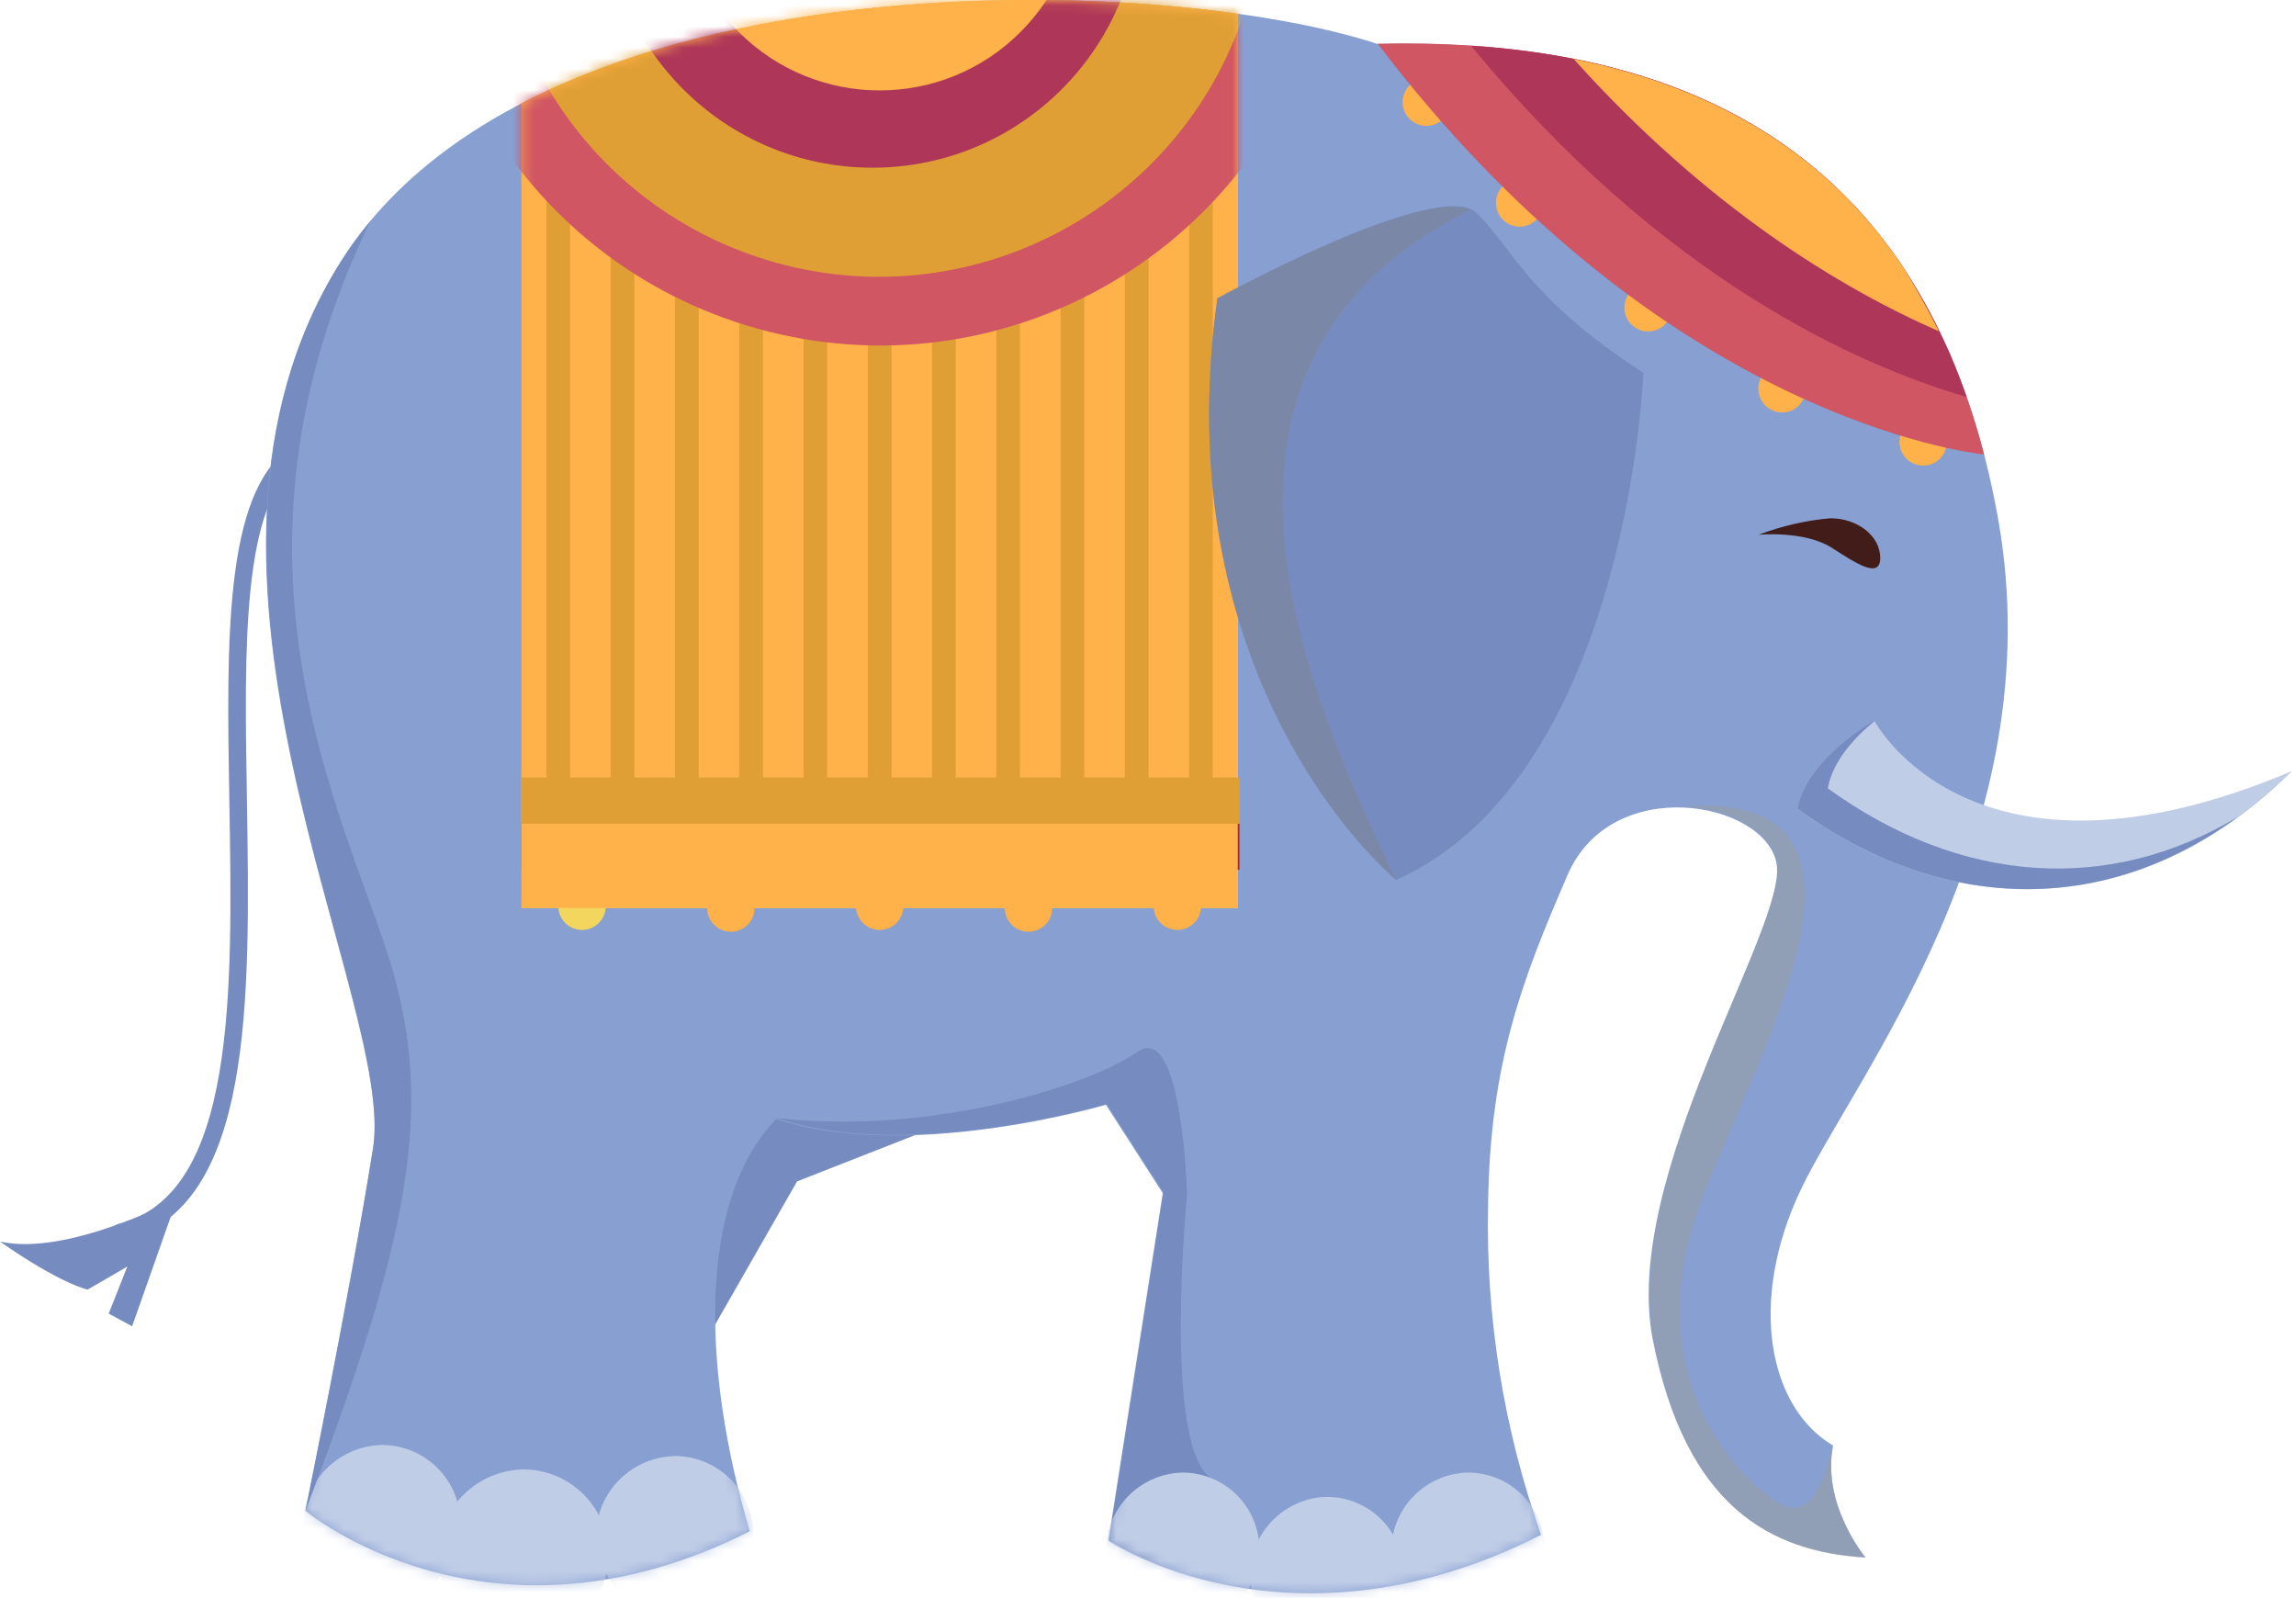 <svg width="217" height="151" viewBox="0 0 217 151" fill="none" xmlns="http://www.w3.org/2000/svg">
<path fill-rule="evenodd" clip-rule="evenodd" d="M86.597 107.238L75.331 111.659L64.749 130.16L54.786 113.325L70.698 97.497L86.597 107.238Z" fill="#768BBF"/>
<path d="M11.359 117.288C11.421 117.301 11.485 117.301 11.547 117.288C23.995 114.238 23.633 94.528 23.337 75.476C23.095 61.114 22.854 47.557 28.292 43.728C28.399 43.674 28.492 43.597 28.567 43.503C28.642 43.41 28.695 43.301 28.724 43.184C28.752 43.068 28.756 42.947 28.733 42.829C28.711 42.712 28.663 42.6 28.594 42.503C28.525 42.405 28.435 42.323 28.332 42.263C28.228 42.203 28.113 42.167 27.994 42.156C27.874 42.144 27.754 42.159 27.641 42.198C27.528 42.238 27.425 42.301 27.339 42.384C21.189 46.711 21.417 60.711 21.672 75.517C21.994 93.924 22.316 112.949 11.158 115.689C10.963 115.74 10.792 115.86 10.679 116.027C10.565 116.194 10.517 116.397 10.541 116.597C10.566 116.798 10.662 116.982 10.813 117.117C10.963 117.251 11.157 117.327 11.359 117.329V117.288Z" fill="#768BBF"/>
<path fill-rule="evenodd" clip-rule="evenodd" d="M176.309 147.196C176.309 147.196 172.146 142.185 173.247 136.622C167.137 133.008 165.19 122.985 170.199 112.438C175.207 101.891 194.114 78.473 188.837 48.981C183.56 19.49 165.069 3.3 130.21 4.16C109.826 -2.558 50.582 -4.466 32.186 24.757C13.789 53.979 37.477 94.622 35.247 108.542C33.018 122.461 28.856 142.776 28.856 142.776C28.856 142.776 46.097 157.246 70.859 144.724C66.4 129.69 65.85 113.553 73.356 105.761C85.885 109.926 104.523 104.417 104.523 104.417L109.894 112.774L104.751 145.611C104.751 145.611 121.831 157.166 145.652 145.06C142.107 135.055 140.41 124.488 140.644 113.876C140.805 100.346 143.974 92.379 148.15 82.705C152.326 73.031 166.788 75.745 167.903 81.59C169.017 87.434 153.132 111.148 156.22 126.68C159.309 142.212 167.137 146.645 176.309 147.196Z" fill="#87A0D1"/>
<path fill-rule="evenodd" clip-rule="evenodd" d="M166.212 50.54C166.212 50.54 170.563 50.123 173.154 51.789C175.356 53.2 177.706 54.785 177.706 52.73C177.706 50.674 175.584 48.981 172.979 48.981C170.663 49.189 168.386 49.713 166.212 50.54Z" fill="#421C18"/>
<path fill-rule="evenodd" clip-rule="evenodd" d="M177.129 68.087C177.129 68.087 186.313 85.714 216.634 72.87C203.004 86.467 185.333 87.649 169.891 76.444C170.737 71.714 177.129 68.087 177.129 68.087Z" fill="#C0CDE7"/>
<path fill-rule="evenodd" clip-rule="evenodd" d="M177.128 68.087C177.125 68.118 177.125 68.149 177.128 68.181C175.302 69.685 173.207 71.929 172.751 74.509C185.32 83.605 199.365 84.532 211.504 77.196C198.734 86.601 183.426 86.265 169.877 76.43C170.737 71.714 177.128 68.087 177.128 68.087Z" fill="#768BBF"/>
<path fill-rule="evenodd" clip-rule="evenodd" d="M107.463 99.432C111.76 96.396 112.19 112.868 112.19 112.868C112.19 112.868 109.84 137.052 114.54 139.74C114.54 139.74 112.311 143.287 109.437 147.801C107.826 147.194 106.279 146.429 104.818 145.517L109.961 112.693L104.59 104.336C104.59 104.336 85.952 109.899 73.424 105.68C88.396 107.319 103.167 102.482 107.463 99.432Z" fill="#768BBF"/>
<g style="mix-blend-mode:multiply" opacity="0.5">
<path fill-rule="evenodd" clip-rule="evenodd" d="M167.971 81.509C167.393 78.486 163.217 76.282 158.746 76.215C181.922 74.321 164.614 101.931 160.263 114.964C155.913 127.996 161.848 136.81 166.212 140.68C170.576 144.549 171.811 141.781 173.248 136.649C172.147 142.211 176.31 147.223 176.31 147.223C167.138 146.672 159.35 142.211 156.289 126.626C153.227 111.04 169.085 87.353 167.971 81.509Z" fill="#9A9D99"/>
</g>
<mask id="mask0_43_2138" style="mask-type:luminance" maskUnits="userSpaceOnUse" x="25" y="0" width="165" height="151">
<path d="M176.309 147.196C176.309 147.196 172.146 142.185 173.247 136.622C167.137 133.008 165.19 122.985 170.199 112.438C175.207 101.891 194.114 78.473 188.837 48.981C183.56 19.49 165.069 3.3 130.21 4.16C109.826 -2.558 50.582 -4.466 32.186 24.757C13.789 53.979 37.477 94.622 35.247 108.542C33.018 122.461 28.856 142.776 28.856 142.776C28.856 142.776 46.097 157.246 70.859 144.724C66.4 129.69 65.85 113.553 73.356 105.761C85.885 109.926 104.523 104.417 104.523 104.417L109.894 112.774L104.751 145.611C104.751 145.611 121.831 157.166 145.652 145.06C142.107 135.055 140.41 124.488 140.644 113.876C140.805 100.346 143.974 92.379 148.15 82.705C152.326 73.031 166.788 75.745 167.903 81.59C169.017 87.434 153.132 111.148 156.22 126.68C159.309 142.212 167.137 146.645 176.309 147.196Z" fill="white"/>
</mask>
<g mask="url(#mask0_43_2138)">
<path fill-rule="evenodd" clip-rule="evenodd" d="M131.486 146.766C131.549 148.189 132.028 149.561 132.864 150.713C133.7 151.865 134.855 152.747 136.186 153.248C137.518 153.749 138.968 153.847 140.355 153.532C141.742 153.216 143.006 152.499 143.99 151.471C144.974 150.443 145.635 149.148 145.89 147.748C146.145 146.347 145.984 144.902 145.426 143.593C144.868 142.283 143.938 141.167 142.751 140.381C141.564 139.596 140.173 139.177 138.75 139.175C137.775 139.196 136.814 139.409 135.921 139.802C135.028 140.195 134.221 140.76 133.546 141.465C132.872 142.17 132.342 143.001 131.989 143.911C131.635 144.82 131.465 145.791 131.486 146.766Z" fill="#C0CDE7"/>
<path fill-rule="evenodd" clip-rule="evenodd" d="M118.152 149.064C118.215 150.486 118.694 151.858 119.53 153.011C120.365 154.163 121.521 155.044 122.853 155.545C124.184 156.046 125.634 156.145 127.021 155.829C128.408 155.513 129.672 154.797 130.656 153.768C131.64 152.74 132.301 151.446 132.556 150.045C132.811 148.645 132.65 147.2 132.092 145.89C131.534 144.581 130.604 143.464 129.417 142.679C128.23 141.893 126.839 141.474 125.416 141.473C124.441 141.494 123.48 141.707 122.587 142.1C121.694 142.492 120.887 143.057 120.212 143.762C119.538 144.467 119.008 145.298 118.655 146.208C118.301 147.118 118.13 148.088 118.152 149.064Z" fill="#C0CDE7"/>
<path fill-rule="evenodd" clip-rule="evenodd" d="M104.509 146.766C104.572 148.189 105.051 149.561 105.887 150.713C106.723 151.865 107.878 152.747 109.21 153.248C110.541 153.749 111.991 153.847 113.378 153.532C114.766 153.216 116.03 152.499 117.014 151.471C117.998 150.443 118.658 149.148 118.914 147.748C119.169 146.347 119.007 144.902 118.449 143.593C117.891 142.283 116.961 141.167 115.774 140.381C114.588 139.596 113.196 139.177 111.774 139.175C110.798 139.196 109.837 139.409 108.944 139.802C108.051 140.195 107.244 140.76 106.57 141.465C105.895 142.17 105.366 143.001 105.012 143.911C104.659 144.82 104.488 145.791 104.509 146.766Z" fill="#C0CDE7"/>
<path fill-rule="evenodd" clip-rule="evenodd" d="M56.316 145.127C56.328 146.587 56.767 148.011 57.58 149.223C58.393 150.435 59.544 151.382 60.889 151.946C62.235 152.509 63.716 152.666 65.15 152.395C66.583 152.125 67.906 151.439 68.954 150.423C70.001 149.408 70.728 148.107 71.044 146.682C71.36 145.256 71.25 143.77 70.73 142.406C70.209 141.043 69.3 139.862 68.115 139.011C66.93 138.159 65.521 137.675 64.064 137.617C63.062 137.599 62.066 137.779 61.134 138.147C60.202 138.516 59.351 139.064 58.631 139.762C57.911 140.46 57.336 141.293 56.939 142.214C56.542 143.134 56.33 144.125 56.316 145.127Z" fill="#C0CDE7"/>
<path fill-rule="evenodd" clip-rule="evenodd" d="M41.398 146.941C41.399 148.523 41.866 150.07 42.739 151.389C43.612 152.708 44.854 153.741 46.31 154.358C47.766 154.976 49.371 155.151 50.926 154.862C52.481 154.573 53.916 153.833 55.053 152.734C56.19 151.634 56.979 150.224 57.321 148.68C57.663 147.135 57.543 145.524 56.976 144.047C56.41 142.57 55.421 141.292 54.134 140.373C52.846 139.455 51.317 138.935 49.737 138.88C47.563 138.844 45.464 139.673 43.901 141.184C42.337 142.696 41.437 144.766 41.398 146.941Z" fill="#C0CDE7"/>
<path fill-rule="evenodd" clip-rule="evenodd" d="M28.627 144.079C28.639 145.539 29.079 146.963 29.892 148.175C30.704 149.387 31.855 150.334 33.201 150.898C34.546 151.462 36.028 151.618 37.461 151.347C38.895 151.077 40.218 150.391 41.265 149.375C42.313 148.36 43.04 147.059 43.356 145.633C43.671 144.208 43.562 142.722 43.041 141.358C42.521 139.995 41.612 138.814 40.427 137.963C39.242 137.111 37.833 136.627 36.375 136.569C35.374 136.553 34.379 136.734 33.447 137.103C32.516 137.472 31.666 138.021 30.947 138.718C30.227 139.416 29.652 140.248 29.254 141.168C28.856 142.088 28.643 143.077 28.627 144.079Z" fill="#C0CDE7"/>
</g>
<path fill-rule="evenodd" clip-rule="evenodd" d="M16.731 113.311C16.731 113.311 6.352 118.78 0 117.342C5.747 121.373 8.286 121.883 8.286 121.883L12.032 119.707L10.273 124.154L12.488 125.35L16.731 113.311Z" fill="#768BBF"/>
<path fill-rule="evenodd" clip-rule="evenodd" d="M179.519 41.766C179.519 42.21 179.65 42.644 179.897 43.013C180.143 43.382 180.493 43.669 180.903 43.839C181.313 44.009 181.764 44.053 182.199 43.967C182.634 43.88 183.033 43.667 183.347 43.353C183.661 43.039 183.874 42.639 183.961 42.204C184.047 41.769 184.003 41.318 183.833 40.908C183.664 40.498 183.376 40.147 183.007 39.901C182.638 39.654 182.205 39.523 181.761 39.523C181.466 39.521 181.174 39.578 180.901 39.69C180.628 39.802 180.38 39.967 180.172 40.176C179.963 40.385 179.798 40.633 179.686 40.906C179.574 41.178 179.517 41.471 179.519 41.766Z" fill="#FFB14A"/>
<path fill-rule="evenodd" clip-rule="evenodd" d="M166.184 36.741C166.184 37.185 166.316 37.619 166.562 37.988C166.808 38.357 167.159 38.644 167.568 38.814C167.978 38.984 168.429 39.028 168.864 38.942C169.299 38.855 169.699 38.641 170.012 38.328C170.326 38.014 170.539 37.614 170.626 37.179C170.712 36.743 170.668 36.292 170.498 35.882C170.329 35.472 170.041 35.122 169.672 34.875C169.304 34.629 168.87 34.497 168.427 34.497C168.132 34.495 167.839 34.552 167.567 34.664C167.294 34.777 167.046 34.942 166.837 35.151C166.628 35.359 166.463 35.607 166.351 35.88C166.239 36.153 166.182 36.446 166.184 36.741Z" fill="#FFB14A"/>
<path fill-rule="evenodd" clip-rule="evenodd" d="M153.522 29.07C153.519 29.515 153.649 29.95 153.894 30.321C154.14 30.692 154.49 30.982 154.9 31.153C155.31 31.325 155.762 31.37 156.199 31.284C156.635 31.198 157.036 30.984 157.35 30.67C157.664 30.355 157.878 29.954 157.964 29.517C158.05 29.081 158.005 28.629 157.834 28.218C157.662 27.808 157.373 27.457 157.002 27.212C156.631 26.966 156.196 26.837 155.751 26.839C155.16 26.839 154.593 27.074 154.175 27.492C153.757 27.911 153.522 28.478 153.522 29.07Z" fill="#FFB14A"/>
<path fill-rule="evenodd" clip-rule="evenodd" d="M141.383 19.181C141.383 19.625 141.515 20.058 141.761 20.427C142.008 20.796 142.358 21.084 142.768 21.254C143.177 21.424 143.628 21.468 144.063 21.381C144.498 21.295 144.898 21.081 145.211 20.767C145.525 20.454 145.739 20.054 145.825 19.619C145.912 19.183 145.867 18.732 145.698 18.322C145.528 17.912 145.24 17.562 144.872 17.315C144.503 17.069 144.069 16.937 143.626 16.937C143.331 16.935 143.038 16.992 142.765 17.104C142.493 17.216 142.245 17.382 142.036 17.59C141.828 17.799 141.663 18.047 141.55 18.32C141.438 18.593 141.381 18.886 141.383 19.181Z" fill="#FFB14A"/>
<path fill-rule="evenodd" clip-rule="evenodd" d="M132.56 9.642C132.557 10.086 132.687 10.521 132.931 10.892C133.176 11.262 133.526 11.552 133.935 11.724C134.345 11.896 134.796 11.942 135.232 11.857C135.668 11.772 136.069 11.56 136.384 11.246C136.698 10.933 136.913 10.533 137.001 10.098C137.088 9.662 137.045 9.21 136.876 8.8C136.706 8.389 136.419 8.038 136.05 7.79C135.681 7.543 135.247 7.411 134.803 7.411C134.21 7.411 133.642 7.646 133.222 8.064C132.801 8.482 132.564 9.049 132.56 9.642Z" fill="#FFB14A"/>
<path fill-rule="evenodd" clip-rule="evenodd" d="M179.8 25.146C181.448 27.801 182.937 30.551 184.258 33.383C185.594 36.486 186.686 39.688 187.521 42.962C183.493 42.465 155.845 37.857 130.211 4.133C154.086 3.569 170.307 10.958 179.8 25.146Z" fill="#D05663"/>
<path fill-rule="evenodd" clip-rule="evenodd" d="M139.033 4.321C163.794 5.96 178.914 17.595 185.87 37.52C175.678 34.551 157.147 26.382 139.033 4.321Z" fill="#AE3658"/>
<path fill-rule="evenodd" clip-rule="evenodd" d="M179.8 25.147C181.143 27.27 182.271 29.352 183.251 31.314C173.851 27.189 161.31 19.571 148.741 5.584C162.733 8.352 172.992 15.003 179.8 25.147Z" fill="#FFB14A"/>
<path fill-rule="evenodd" clip-rule="evenodd" d="M49.294 9.762C69.167 -0.57 97.85 -1.362 116.984 1.298V85.822H49.294V9.762Z" fill="#F3D65E"/>
<path d="M49.294 77.841H117.146V82.208H49.294V77.841Z" fill="#A82A2A"/>
<path fill-rule="evenodd" clip-rule="evenodd" d="M109.035 85.822C109.078 86.385 109.333 86.911 109.747 87.295C110.162 87.679 110.705 87.892 111.27 87.892C111.835 87.892 112.379 87.679 112.793 87.295C113.208 86.911 113.462 86.385 113.506 85.822C113.53 85.513 113.49 85.203 113.388 84.911C113.287 84.619 113.126 84.351 112.916 84.124C112.706 83.897 112.452 83.716 112.168 83.592C111.885 83.468 111.579 83.404 111.27 83.404C110.961 83.404 110.655 83.468 110.372 83.592C110.089 83.716 109.834 83.897 109.624 84.124C109.415 84.351 109.254 84.619 109.152 84.911C109.051 85.203 109.011 85.513 109.035 85.822Z" fill="#FFB14A"/>
<path fill-rule="evenodd" clip-rule="evenodd" d="M94.962 85.822C94.962 86.266 95.094 86.7 95.34 87.069C95.587 87.438 95.937 87.725 96.347 87.895C96.756 88.065 97.207 88.109 97.642 88.023C98.077 87.936 98.477 87.722 98.79 87.409C99.104 87.095 99.318 86.695 99.404 86.26C99.491 85.825 99.446 85.373 99.276 84.963C99.107 84.553 98.819 84.203 98.451 83.956C98.082 83.71 97.648 83.578 97.205 83.578C96.91 83.576 96.618 83.633 96.345 83.745C96.072 83.858 95.824 84.023 95.615 84.231C95.407 84.44 95.241 84.688 95.129 84.961C95.017 85.234 94.96 85.527 94.962 85.822Z" fill="#FFB14A"/>
<path fill-rule="evenodd" clip-rule="evenodd" d="M80.903 85.822C80.947 86.385 81.202 86.911 81.616 87.295C82.031 87.679 82.575 87.892 83.139 87.892C83.704 87.892 84.248 87.679 84.662 87.295C85.077 86.911 85.332 86.385 85.375 85.822C85.399 85.513 85.359 85.203 85.257 84.911C85.156 84.619 84.995 84.351 84.785 84.124C84.575 83.897 84.321 83.716 84.038 83.592C83.754 83.468 83.448 83.404 83.139 83.404C82.83 83.404 82.525 83.468 82.241 83.592C81.958 83.716 81.704 83.897 81.494 84.124C81.284 84.351 81.123 84.619 81.021 84.911C80.92 85.203 80.88 85.513 80.903 85.822Z" fill="#FFB14A"/>
<path fill-rule="evenodd" clip-rule="evenodd" d="M66.831 85.822C66.831 86.266 66.962 86.7 67.209 87.069C67.455 87.438 67.805 87.725 68.215 87.895C68.625 88.065 69.076 88.109 69.51 88.023C69.945 87.936 70.345 87.722 70.659 87.409C70.972 87.095 71.186 86.695 71.272 86.26C71.359 85.825 71.314 85.373 71.145 84.963C70.975 84.553 70.688 84.203 70.319 83.956C69.95 83.71 69.517 83.578 69.073 83.578C68.778 83.576 68.486 83.633 68.213 83.745C67.94 83.858 67.692 84.023 67.484 84.231C67.275 84.44 67.11 84.688 66.998 84.961C66.886 85.234 66.829 85.527 66.831 85.822Z" fill="#FFB14A"/>
<path fill-rule="evenodd" clip-rule="evenodd" d="M52.772 85.822C52.815 86.385 53.07 86.911 53.484 87.295C53.899 87.679 54.443 87.892 55.008 87.892C55.572 87.892 56.116 87.679 56.531 87.295C56.945 86.911 57.2 86.385 57.243 85.822C57.267 85.513 57.227 85.203 57.126 84.911C57.024 84.619 56.863 84.351 56.653 84.124C56.443 83.897 56.189 83.716 55.905 83.592C55.622 83.468 55.317 83.404 55.008 83.404C54.698 83.404 54.392 83.468 54.109 83.592C53.826 83.716 53.572 83.897 53.362 84.124C53.152 84.351 52.991 84.619 52.889 84.911C52.788 85.203 52.748 85.513 52.772 85.822Z" fill="#F3D65E"/>
<path fill-rule="evenodd" clip-rule="evenodd" d="M49.294 9.762C69.167 -0.57 97.85 -1.362 116.984 1.298V85.822H49.294V9.762Z" fill="#FFB14A"/>
<mask id="mask1_43_2138" style="mask-type:luminance" maskUnits="userSpaceOnUse" x="49" y="0" width="68" height="86">
<path d="M49.294 9.762C69.167 -0.57 97.85 -1.362 116.984 1.298V85.822H49.294V9.762Z" fill="white"/>
</mask>
<g mask="url(#mask1_43_2138)">
<path fill-rule="evenodd" clip-rule="evenodd" d="M106.309 75.073C106.313 75.37 106.433 75.654 106.644 75.863C106.856 76.072 107.14 76.189 107.437 76.189C107.733 76.189 108.016 76.071 108.225 75.862C108.434 75.653 108.552 75.369 108.552 75.073V15.567C108.552 15.271 108.434 14.987 108.225 14.778C108.016 14.569 107.733 14.451 107.437 14.451C107.14 14.451 106.856 14.569 106.644 14.777C106.433 14.986 106.313 15.27 106.309 15.567V75.073Z" fill="#E09F34"/>
<path fill-rule="evenodd" clip-rule="evenodd" d="M100.24 75.073C100.24 75.369 100.357 75.653 100.566 75.862C100.775 76.071 101.059 76.189 101.354 76.189C101.651 76.189 101.936 76.072 102.147 75.863C102.359 75.654 102.479 75.37 102.482 75.073V15.567C102.479 15.27 102.359 14.986 102.147 14.777C101.936 14.569 101.651 14.451 101.354 14.451C101.059 14.451 100.775 14.569 100.566 14.778C100.357 14.987 100.24 15.271 100.24 15.567V75.073Z" fill="#E09F34"/>
<path fill-rule="evenodd" clip-rule="evenodd" d="M94.171 75.073C94.171 75.369 94.288 75.653 94.497 75.862C94.706 76.071 94.989 76.189 95.285 76.189C95.58 76.189 95.864 76.071 96.073 75.862C96.282 75.653 96.399 75.369 96.399 75.073V15.567C96.399 15.271 96.282 14.987 96.073 14.778C95.864 14.569 95.58 14.451 95.285 14.451C94.989 14.451 94.706 14.569 94.497 14.778C94.288 14.987 94.171 15.271 94.171 15.567V75.073Z" fill="#E09F34"/>
<path fill-rule="evenodd" clip-rule="evenodd" d="M88.088 75.073C88.091 75.37 88.212 75.654 88.423 75.863C88.634 76.072 88.919 76.189 89.216 76.189C89.511 76.189 89.794 76.071 90.004 75.862C90.213 75.653 90.33 75.369 90.33 75.073V15.567C90.33 15.271 90.213 14.987 90.004 14.778C89.794 14.569 89.511 14.451 89.216 14.451C88.919 14.451 88.634 14.569 88.423 14.777C88.212 14.986 88.091 15.27 88.088 15.567V75.073Z" fill="#E09F34"/>
<path fill-rule="evenodd" clip-rule="evenodd" d="M112.392 75.073C112.392 75.369 112.509 75.653 112.718 75.862C112.927 76.071 113.211 76.189 113.506 76.189C113.802 76.189 114.086 76.071 114.295 75.862C114.504 75.653 114.621 75.369 114.621 75.073V15.567C114.621 15.271 114.504 14.987 114.295 14.778C114.086 14.569 113.802 14.451 113.506 14.451C113.211 14.451 112.927 14.569 112.718 14.778C112.509 14.987 112.392 15.271 112.392 15.567V75.073Z" fill="#E09F34"/>
<path fill-rule="evenodd" clip-rule="evenodd" d="M75.949 75.073C75.949 75.369 76.066 75.653 76.275 75.862C76.484 76.071 76.768 76.189 77.063 76.189C77.359 76.189 77.642 76.071 77.852 75.862C78.061 75.653 78.178 75.369 78.178 75.073V15.567C78.178 15.271 78.061 14.987 77.852 14.778C77.642 14.569 77.359 14.451 77.063 14.451C76.768 14.451 76.484 14.569 76.275 14.778C76.066 14.987 75.949 15.271 75.949 15.567V75.073Z" fill="#E09F34"/>
<path fill-rule="evenodd" clip-rule="evenodd" d="M69.866 75.073C69.866 75.221 69.895 75.367 69.952 75.503C70.009 75.639 70.092 75.763 70.197 75.867C70.302 75.97 70.426 76.052 70.563 76.108C70.7 76.163 70.846 76.19 70.994 76.189C71.289 76.189 71.573 76.071 71.782 75.862C71.991 75.653 72.108 75.369 72.108 75.073V15.567C72.108 15.271 71.991 14.987 71.782 14.778C71.573 14.569 71.289 14.451 70.994 14.451C70.846 14.45 70.7 14.477 70.563 14.532C70.426 14.588 70.302 14.669 70.197 14.773C70.092 14.877 70.009 15.001 69.952 15.137C69.895 15.273 69.866 15.419 69.866 15.567V75.073Z" fill="#E09F34"/>
<path fill-rule="evenodd" clip-rule="evenodd" d="M63.796 75.073C63.796 75.369 63.914 75.653 64.123 75.862C64.332 76.071 64.615 76.189 64.911 76.189C65.208 76.189 65.493 76.072 65.704 75.863C65.915 75.654 66.035 75.37 66.039 75.073V15.567C66.035 15.27 65.915 14.986 65.704 14.777C65.493 14.569 65.208 14.451 64.911 14.451C64.615 14.451 64.332 14.569 64.123 14.778C63.914 14.987 63.796 15.271 63.796 15.567V75.073Z" fill="#E09F34"/>
<path fill-rule="evenodd" clip-rule="evenodd" d="M57.713 75.073C57.717 75.37 57.838 75.654 58.049 75.863C58.26 76.072 58.545 76.189 58.841 76.189C59.137 76.189 59.42 76.071 59.63 75.862C59.839 75.653 59.956 75.369 59.956 75.073V15.567C59.956 15.271 59.839 14.987 59.63 14.778C59.42 14.569 59.137 14.451 58.841 14.451C58.545 14.451 58.26 14.569 58.049 14.777C57.838 14.986 57.717 15.27 57.713 15.567V75.073Z" fill="#E09F34"/>
<path fill-rule="evenodd" clip-rule="evenodd" d="M51.644 75.073C51.644 75.369 51.761 75.653 51.971 75.862C52.18 76.071 52.463 76.189 52.759 76.189C52.906 76.19 53.053 76.163 53.189 76.108C53.326 76.052 53.451 75.97 53.556 75.867C53.66 75.763 53.744 75.639 53.8 75.503C53.857 75.367 53.887 75.221 53.887 75.073V15.567C53.887 15.419 53.857 15.273 53.8 15.137C53.744 15.001 53.66 14.877 53.556 14.773C53.451 14.669 53.326 14.588 53.189 14.532C53.053 14.477 52.906 14.45 52.759 14.451C52.463 14.451 52.18 14.569 51.971 14.778C51.761 14.987 51.644 15.271 51.644 15.567V75.073Z" fill="#E09F34"/>
<path fill-rule="evenodd" clip-rule="evenodd" d="M82.018 75.073C82.018 75.369 82.136 75.653 82.345 75.862C82.554 76.071 82.837 76.189 83.133 76.189C83.43 76.189 83.715 76.072 83.926 75.863C84.137 75.654 84.257 75.37 84.261 75.073V15.567C84.257 15.27 84.137 14.986 83.926 14.777C83.715 14.569 83.43 14.451 83.133 14.451C82.837 14.451 82.554 14.569 82.345 14.778C82.136 14.987 82.018 15.271 82.018 15.567V75.073Z" fill="#E09F34"/>
<path d="M70.657 30.788C47.817 23.866 34.909 -0.271 41.827 -23.125C48.744 -45.978 72.868 -58.893 95.709 -51.972C118.549 -45.05 131.457 -20.913 124.539 1.941C117.621 24.794 93.498 37.71 70.657 30.788Z" fill="#D05663"/>
<path d="M71.579 24.286C52.526 17.933 42.227 -2.671 48.577 -21.734C54.926 -40.798 75.518 -51.102 94.571 -44.749C113.623 -38.397 123.921 -17.793 117.572 1.271C111.223 20.334 90.631 30.639 71.579 24.286Z" fill="#E09F34"/>
<path d="M82.461 15.849C68.489 15.849 57.162 4.516 57.162 -9.464C57.162 -23.444 68.489 -34.777 82.461 -34.777C96.433 -34.777 107.759 -23.444 107.759 -9.464C107.759 4.516 96.433 15.849 82.461 15.849Z" fill="#AE3658"/>
<path d="M69.825 3.029C62.473 -4.327 62.473 -16.254 69.825 -23.61C77.177 -30.966 89.097 -30.966 96.449 -23.61C103.801 -16.254 103.801 -4.327 96.449 3.029C89.097 10.385 77.177 10.385 69.825 3.029Z" fill="#FFB14A"/>
</g>
<path fill-rule="evenodd" clip-rule="evenodd" d="M155.321 35.237C155.321 35.237 153.884 73.327 131.943 83.175C125.457 77.452 110.74 59.072 115.051 28.197C115.051 28.197 136.052 16.669 139.57 20.135C143.088 23.602 144.377 28.143 155.321 35.237Z" fill="#768BBF"/>
<g style="mix-blend-mode:multiply" opacity="0.4">
<path fill-rule="evenodd" clip-rule="evenodd" d="M138.993 19.826C109.129 34.471 124.437 67.2 131.286 81.818C131.5 82.288 131.729 82.745 131.943 83.162C125.458 77.438 110.741 59.058 115.051 28.183C115.051 28.196 134.226 17.663 138.993 19.826Z" fill="#828380"/>
</g>
<path d="M49.294 73.488H117.146V77.854H49.294V73.488Z" fill="#E09F34"/>
<path fill-rule="evenodd" clip-rule="evenodd" d="M32.213 24.73C33.057 23.4 33.986 22.125 34.993 20.914C19.336 53.267 32.791 77.425 36.94 91.142C41.089 104.86 38.605 117.288 28.883 142.749C28.883 142.749 33.059 122.434 35.275 108.515C37.49 94.595 13.857 53.952 32.213 24.73Z" fill="#768BBF"/>
</svg>
